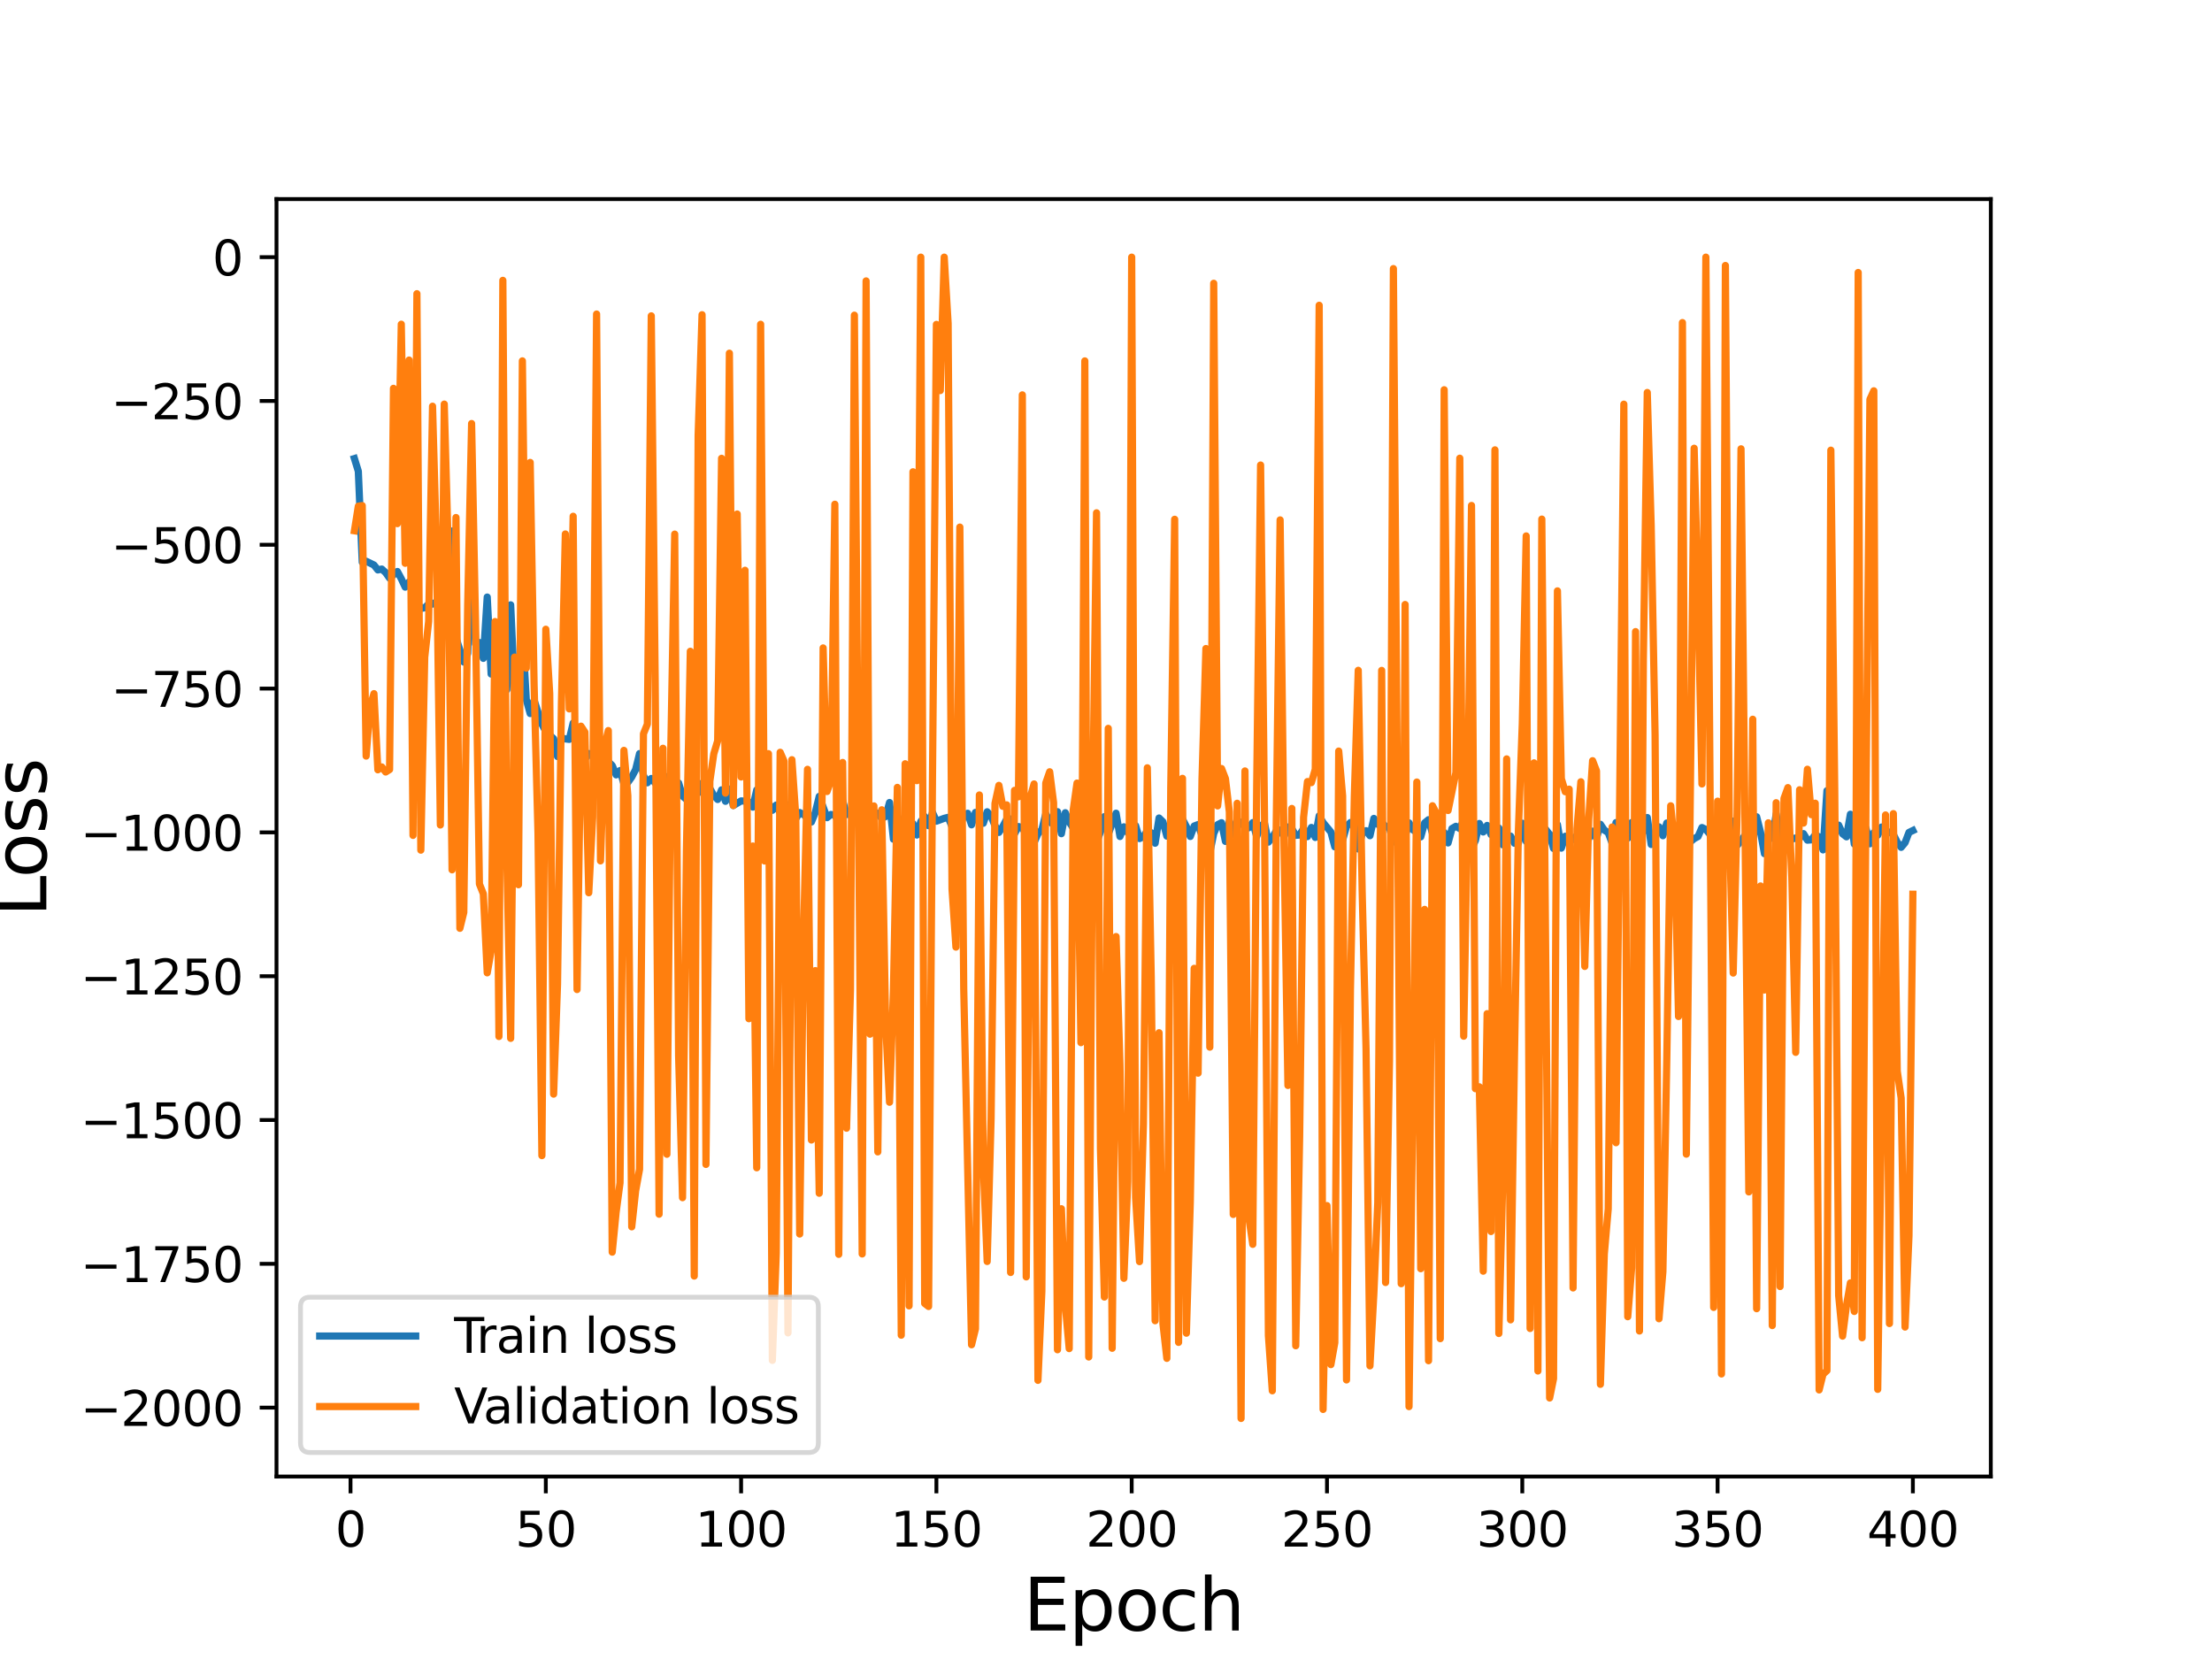 <?xml version="1.0" encoding="utf-8" standalone="no"?>
<!DOCTYPE svg PUBLIC "-//W3C//DTD SVG 1.1//EN"
  "http://www.w3.org/Graphics/SVG/1.1/DTD/svg11.dtd">
<svg height="345.6pt" version="1.1" viewBox="0 0 460.8 345.6" width="460.8pt" xmlns="http://www.w3.org/2000/svg" xmlns:xlink="http://www.w3.org/1999/xlink">
 <defs>
  <style type="text/css">*{stroke-linecap:butt;stroke-linejoin:round;}</style>
 </defs>
 <g id="figure_1">
  <g id="patch_1">
   <path d="M 0 345.6 
L 460.8 345.6 
L 460.8 0 
L 0 0 
z
" style="fill:#ffffff;"/>
  </g>
  <g id="axes_1">
   <g id="patch_2">
    <path d="M 57.6 307.584 
L 414.72 307.584 
L 414.72 41.472 
L 57.6 41.472 
z
" style="fill:#ffffff;"/>
   </g>
   <g id="matplotlib.axis_1">
    <g id="xtick_1">
     <g id="line2d_1">
      <defs>
       <path d="M 0 0 
L 0 3.5 
" id="m076f43e53f" style="stroke:#000000;stroke-width:0.8;"/>
      </defs>
      <g>
       <use style="stroke:#000000;stroke-width:0.8;" x="73.019" xlink:href="#m076f43e53f" y="307.584"/>
      </g>
     </g>
     <g id="text_1">
      <!-- 0 -->
      <g transform="translate(69.838 322.182)scale(0.1 -0.1)">
       <defs>
        <path d="M 2034 4250 
Q 1547 4250 1301 3770 
Q 1056 3291 1056 2328 
Q 1056 1369 1301 889 
Q 1547 409 2034 409 
Q 2525 409 2770 889 
Q 3016 1369 3016 2328 
Q 3016 3291 2770 3770 
Q 2525 4250 2034 4250 
z
M 2034 4750 
Q 2819 4750 3233 4129 
Q 3647 3509 3647 2328 
Q 3647 1150 3233 529 
Q 2819 -91 2034 -91 
Q 1250 -91 836 529 
Q 422 1150 422 2328 
Q 422 3509 836 4129 
Q 1250 4750 2034 4750 
z
" id="DejaVuSans-30" transform="scale(0.016)"/>
       </defs>
       <use xlink:href="#DejaVuSans-30"/>
      </g>
     </g>
    </g>
    <g id="xtick_2">
     <g id="line2d_2">
      <g>
       <use style="stroke:#000000;stroke-width:0.8;" x="113.703" xlink:href="#m076f43e53f" y="307.584"/>
      </g>
     </g>
     <g id="text_2">
      <!-- 50 -->
      <g transform="translate(107.34 322.182)scale(0.1 -0.1)">
       <defs>
        <path d="M 691 4666 
L 3169 4666 
L 3169 4134 
L 1269 4134 
L 1269 2991 
Q 1406 3038 1543 3061 
Q 1681 3084 1819 3084 
Q 2600 3084 3056 2656 
Q 3513 2228 3513 1497 
Q 3513 744 3044 326 
Q 2575 -91 1722 -91 
Q 1428 -91 1123 -41 
Q 819 9 494 109 
L 494 744 
Q 775 591 1075 516 
Q 1375 441 1709 441 
Q 2250 441 2565 725 
Q 2881 1009 2881 1497 
Q 2881 1984 2565 2268 
Q 2250 2553 1709 2553 
Q 1456 2553 1204 2497 
Q 953 2441 691 2322 
L 691 4666 
z
" id="DejaVuSans-35" transform="scale(0.016)"/>
       </defs>
       <use xlink:href="#DejaVuSans-35"/>
       <use x="63.623" xlink:href="#DejaVuSans-30"/>
      </g>
     </g>
    </g>
    <g id="xtick_3">
     <g id="line2d_3">
      <g>
       <use style="stroke:#000000;stroke-width:0.8;" x="154.386" xlink:href="#m076f43e53f" y="307.584"/>
      </g>
     </g>
     <g id="text_3">
      <!-- 100 -->
      <g transform="translate(144.842 322.182)scale(0.1 -0.1)">
       <defs>
        <path d="M 794 531 
L 1825 531 
L 1825 4091 
L 703 3866 
L 703 4441 
L 1819 4666 
L 2450 4666 
L 2450 531 
L 3481 531 
L 3481 0 
L 794 0 
L 794 531 
z
" id="DejaVuSans-31" transform="scale(0.016)"/>
       </defs>
       <use xlink:href="#DejaVuSans-31"/>
       <use x="63.623" xlink:href="#DejaVuSans-30"/>
       <use x="127.246" xlink:href="#DejaVuSans-30"/>
      </g>
     </g>
    </g>
    <g id="xtick_4">
     <g id="line2d_4">
      <g>
       <use style="stroke:#000000;stroke-width:0.8;" x="195.07" xlink:href="#m076f43e53f" y="307.584"/>
      </g>
     </g>
     <g id="text_4">
      <!-- 150 -->
      <g transform="translate(185.526 322.182)scale(0.1 -0.1)">
       <use xlink:href="#DejaVuSans-31"/>
       <use x="63.623" xlink:href="#DejaVuSans-35"/>
       <use x="127.246" xlink:href="#DejaVuSans-30"/>
      </g>
     </g>
    </g>
    <g id="xtick_5">
     <g id="line2d_5">
      <g>
       <use style="stroke:#000000;stroke-width:0.8;" x="235.753" xlink:href="#m076f43e53f" y="307.584"/>
      </g>
     </g>
     <g id="text_5">
      <!-- 200 -->
      <g transform="translate(226.209 322.182)scale(0.1 -0.1)">
       <defs>
        <path d="M 1228 531 
L 3431 531 
L 3431 0 
L 469 0 
L 469 531 
Q 828 903 1448 1529 
Q 2069 2156 2228 2338 
Q 2531 2678 2651 2914 
Q 2772 3150 2772 3378 
Q 2772 3750 2511 3984 
Q 2250 4219 1831 4219 
Q 1534 4219 1204 4116 
Q 875 4013 500 3803 
L 500 4441 
Q 881 4594 1212 4672 
Q 1544 4750 1819 4750 
Q 2544 4750 2975 4387 
Q 3406 4025 3406 3419 
Q 3406 3131 3298 2873 
Q 3191 2616 2906 2266 
Q 2828 2175 2409 1742 
Q 1991 1309 1228 531 
z
" id="DejaVuSans-32" transform="scale(0.016)"/>
       </defs>
       <use xlink:href="#DejaVuSans-32"/>
       <use x="63.623" xlink:href="#DejaVuSans-30"/>
       <use x="127.246" xlink:href="#DejaVuSans-30"/>
      </g>
     </g>
    </g>
    <g id="xtick_6">
     <g id="line2d_6">
      <g>
       <use style="stroke:#000000;stroke-width:0.8;" x="276.437" xlink:href="#m076f43e53f" y="307.584"/>
      </g>
     </g>
     <g id="text_6">
      <!-- 250 -->
      <g transform="translate(266.893 322.182)scale(0.1 -0.1)">
       <use xlink:href="#DejaVuSans-32"/>
       <use x="63.623" xlink:href="#DejaVuSans-35"/>
       <use x="127.246" xlink:href="#DejaVuSans-30"/>
      </g>
     </g>
    </g>
    <g id="xtick_7">
     <g id="line2d_7">
      <g>
       <use style="stroke:#000000;stroke-width:0.8;" x="317.12" xlink:href="#m076f43e53f" y="307.584"/>
      </g>
     </g>
     <g id="text_7">
      <!-- 300 -->
      <g transform="translate(307.576 322.182)scale(0.1 -0.1)">
       <defs>
        <path d="M 2597 2516 
Q 3050 2419 3304 2112 
Q 3559 1806 3559 1356 
Q 3559 666 3084 287 
Q 2609 -91 1734 -91 
Q 1441 -91 1130 -33 
Q 819 25 488 141 
L 488 750 
Q 750 597 1062 519 
Q 1375 441 1716 441 
Q 2309 441 2620 675 
Q 2931 909 2931 1356 
Q 2931 1769 2642 2001 
Q 2353 2234 1838 2234 
L 1294 2234 
L 1294 2753 
L 1863 2753 
Q 2328 2753 2575 2939 
Q 2822 3125 2822 3475 
Q 2822 3834 2567 4026 
Q 2313 4219 1838 4219 
Q 1578 4219 1281 4162 
Q 984 4106 628 3988 
L 628 4550 
Q 988 4650 1302 4700 
Q 1616 4750 1894 4750 
Q 2613 4750 3031 4423 
Q 3450 4097 3450 3541 
Q 3450 3153 3228 2886 
Q 3006 2619 2597 2516 
z
" id="DejaVuSans-33" transform="scale(0.016)"/>
       </defs>
       <use xlink:href="#DejaVuSans-33"/>
       <use x="63.623" xlink:href="#DejaVuSans-30"/>
       <use x="127.246" xlink:href="#DejaVuSans-30"/>
      </g>
     </g>
    </g>
    <g id="xtick_8">
     <g id="line2d_8">
      <g>
       <use style="stroke:#000000;stroke-width:0.8;" x="357.804" xlink:href="#m076f43e53f" y="307.584"/>
      </g>
     </g>
     <g id="text_8">
      <!-- 350 -->
      <g transform="translate(348.26 322.182)scale(0.1 -0.1)">
       <use xlink:href="#DejaVuSans-33"/>
       <use x="63.623" xlink:href="#DejaVuSans-35"/>
       <use x="127.246" xlink:href="#DejaVuSans-30"/>
      </g>
     </g>
    </g>
    <g id="xtick_9">
     <g id="line2d_9">
      <g>
       <use style="stroke:#000000;stroke-width:0.8;" x="398.487" xlink:href="#m076f43e53f" y="307.584"/>
      </g>
     </g>
     <g id="text_9">
      <!-- 400 -->
      <g transform="translate(388.944 322.182)scale(0.1 -0.1)">
       <defs>
        <path d="M 2419 4116 
L 825 1625 
L 2419 1625 
L 2419 4116 
z
M 2253 4666 
L 3047 4666 
L 3047 1625 
L 3713 1625 
L 3713 1100 
L 3047 1100 
L 3047 0 
L 2419 0 
L 2419 1100 
L 313 1100 
L 313 1709 
L 2253 4666 
z
" id="DejaVuSans-34" transform="scale(0.016)"/>
       </defs>
       <use xlink:href="#DejaVuSans-34"/>
       <use x="63.623" xlink:href="#DejaVuSans-30"/>
       <use x="127.246" xlink:href="#DejaVuSans-30"/>
      </g>
     </g>
    </g>
    <g id="text_10">
     <!-- Epoch -->
     <g transform="translate(213.194 339.66)scale(0.15 -0.15)">
      <defs>
       <path d="M 628 4666 
L 3578 4666 
L 3578 4134 
L 1259 4134 
L 1259 2753 
L 3481 2753 
L 3481 2222 
L 1259 2222 
L 1259 531 
L 3634 531 
L 3634 0 
L 628 0 
L 628 4666 
z
" id="DejaVuSans-45" transform="scale(0.016)"/>
       <path d="M 1159 525 
L 1159 -1331 
L 581 -1331 
L 581 3500 
L 1159 3500 
L 1159 2969 
Q 1341 3281 1617 3432 
Q 1894 3584 2278 3584 
Q 2916 3584 3314 3078 
Q 3713 2572 3713 1747 
Q 3713 922 3314 415 
Q 2916 -91 2278 -91 
Q 1894 -91 1617 61 
Q 1341 213 1159 525 
z
M 3116 1747 
Q 3116 2381 2855 2742 
Q 2594 3103 2138 3103 
Q 1681 3103 1420 2742 
Q 1159 2381 1159 1747 
Q 1159 1113 1420 752 
Q 1681 391 2138 391 
Q 2594 391 2855 752 
Q 3116 1113 3116 1747 
z
" id="DejaVuSans-70" transform="scale(0.016)"/>
       <path d="M 1959 3097 
Q 1497 3097 1228 2736 
Q 959 2375 959 1747 
Q 959 1119 1226 758 
Q 1494 397 1959 397 
Q 2419 397 2687 759 
Q 2956 1122 2956 1747 
Q 2956 2369 2687 2733 
Q 2419 3097 1959 3097 
z
M 1959 3584 
Q 2709 3584 3137 3096 
Q 3566 2609 3566 1747 
Q 3566 888 3137 398 
Q 2709 -91 1959 -91 
Q 1206 -91 779 398 
Q 353 888 353 1747 
Q 353 2609 779 3096 
Q 1206 3584 1959 3584 
z
" id="DejaVuSans-6f" transform="scale(0.016)"/>
       <path d="M 3122 3366 
L 3122 2828 
Q 2878 2963 2633 3030 
Q 2388 3097 2138 3097 
Q 1578 3097 1268 2742 
Q 959 2388 959 1747 
Q 959 1106 1268 751 
Q 1578 397 2138 397 
Q 2388 397 2633 464 
Q 2878 531 3122 666 
L 3122 134 
Q 2881 22 2623 -34 
Q 2366 -91 2075 -91 
Q 1284 -91 818 406 
Q 353 903 353 1747 
Q 353 2603 823 3093 
Q 1294 3584 2113 3584 
Q 2378 3584 2631 3529 
Q 2884 3475 3122 3366 
z
" id="DejaVuSans-63" transform="scale(0.016)"/>
       <path d="M 3513 2113 
L 3513 0 
L 2938 0 
L 2938 2094 
Q 2938 2591 2744 2837 
Q 2550 3084 2163 3084 
Q 1697 3084 1428 2787 
Q 1159 2491 1159 1978 
L 1159 0 
L 581 0 
L 581 4863 
L 1159 4863 
L 1159 2956 
Q 1366 3272 1645 3428 
Q 1925 3584 2291 3584 
Q 2894 3584 3203 3211 
Q 3513 2838 3513 2113 
z
" id="DejaVuSans-68" transform="scale(0.016)"/>
      </defs>
      <use xlink:href="#DejaVuSans-45"/>
      <use x="63.184" xlink:href="#DejaVuSans-70"/>
      <use x="126.66" xlink:href="#DejaVuSans-6f"/>
      <use x="187.842" xlink:href="#DejaVuSans-63"/>
      <use x="242.822" xlink:href="#DejaVuSans-68"/>
     </g>
    </g>
   </g>
   <g id="matplotlib.axis_2">
    <g id="ytick_1">
     <g id="line2d_10">
      <defs>
       <path d="M 0 0 
L -3.5 0 
" id="m65849903fc" style="stroke:#000000;stroke-width:0.8;"/>
      </defs>
      <g>
       <use style="stroke:#000000;stroke-width:0.8;" x="57.6" xlink:href="#m65849903fc" y="293.234"/>
      </g>
     </g>
     <g id="text_11">
      <!-- −2000 -->
      <g transform="translate(16.77 297.033)scale(0.1 -0.1)">
       <defs>
        <path d="M 678 2272 
L 4684 2272 
L 4684 1741 
L 678 1741 
L 678 2272 
z
" id="DejaVuSans-2212" transform="scale(0.016)"/>
       </defs>
       <use xlink:href="#DejaVuSans-2212"/>
       <use x="83.789" xlink:href="#DejaVuSans-32"/>
       <use x="147.412" xlink:href="#DejaVuSans-30"/>
       <use x="211.035" xlink:href="#DejaVuSans-30"/>
       <use x="274.658" xlink:href="#DejaVuSans-30"/>
      </g>
     </g>
    </g>
    <g id="ytick_2">
     <g id="line2d_11">
      <g>
       <use style="stroke:#000000;stroke-width:0.8;" x="57.6" xlink:href="#m65849903fc" y="263.276"/>
      </g>
     </g>
     <g id="text_12">
      <!-- −1750 -->
      <g transform="translate(16.77 267.075)scale(0.1 -0.1)">
       <defs>
        <path d="M 525 4666 
L 3525 4666 
L 3525 4397 
L 1831 0 
L 1172 0 
L 2766 4134 
L 525 4134 
L 525 4666 
z
" id="DejaVuSans-37" transform="scale(0.016)"/>
       </defs>
       <use xlink:href="#DejaVuSans-2212"/>
       <use x="83.789" xlink:href="#DejaVuSans-31"/>
       <use x="147.412" xlink:href="#DejaVuSans-37"/>
       <use x="211.035" xlink:href="#DejaVuSans-35"/>
       <use x="274.658" xlink:href="#DejaVuSans-30"/>
      </g>
     </g>
    </g>
    <g id="ytick_3">
     <g id="line2d_12">
      <g>
       <use style="stroke:#000000;stroke-width:0.8;" x="57.6" xlink:href="#m65849903fc" y="233.318"/>
      </g>
     </g>
     <g id="text_13">
      <!-- −1500 -->
      <g transform="translate(16.77 237.117)scale(0.1 -0.1)">
       <use xlink:href="#DejaVuSans-2212"/>
       <use x="83.789" xlink:href="#DejaVuSans-31"/>
       <use x="147.412" xlink:href="#DejaVuSans-35"/>
       <use x="211.035" xlink:href="#DejaVuSans-30"/>
       <use x="274.658" xlink:href="#DejaVuSans-30"/>
      </g>
     </g>
    </g>
    <g id="ytick_4">
     <g id="line2d_13">
      <g>
       <use style="stroke:#000000;stroke-width:0.8;" x="57.6" xlink:href="#m65849903fc" y="203.359"/>
      </g>
     </g>
     <g id="text_14">
      <!-- −1250 -->
      <g transform="translate(16.77 207.158)scale(0.1 -0.1)">
       <use xlink:href="#DejaVuSans-2212"/>
       <use x="83.789" xlink:href="#DejaVuSans-31"/>
       <use x="147.412" xlink:href="#DejaVuSans-32"/>
       <use x="211.035" xlink:href="#DejaVuSans-35"/>
       <use x="274.658" xlink:href="#DejaVuSans-30"/>
      </g>
     </g>
    </g>
    <g id="ytick_5">
     <g id="line2d_14">
      <g>
       <use style="stroke:#000000;stroke-width:0.8;" x="57.6" xlink:href="#m65849903fc" y="173.401"/>
      </g>
     </g>
     <g id="text_15">
      <!-- −1000 -->
      <g transform="translate(16.77 177.2)scale(0.1 -0.1)">
       <use xlink:href="#DejaVuSans-2212"/>
       <use x="83.789" xlink:href="#DejaVuSans-31"/>
       <use x="147.412" xlink:href="#DejaVuSans-30"/>
       <use x="211.035" xlink:href="#DejaVuSans-30"/>
       <use x="274.658" xlink:href="#DejaVuSans-30"/>
      </g>
     </g>
    </g>
    <g id="ytick_6">
     <g id="line2d_15">
      <g>
       <use style="stroke:#000000;stroke-width:0.8;" x="57.6" xlink:href="#m65849903fc" y="143.443"/>
      </g>
     </g>
     <g id="text_16">
      <!-- −750 -->
      <g transform="translate(23.133 147.242)scale(0.1 -0.1)">
       <use xlink:href="#DejaVuSans-2212"/>
       <use x="83.789" xlink:href="#DejaVuSans-37"/>
       <use x="147.412" xlink:href="#DejaVuSans-35"/>
       <use x="211.035" xlink:href="#DejaVuSans-30"/>
      </g>
     </g>
    </g>
    <g id="ytick_7">
     <g id="line2d_16">
      <g>
       <use style="stroke:#000000;stroke-width:0.8;" x="57.6" xlink:href="#m65849903fc" y="113.485"/>
      </g>
     </g>
     <g id="text_17">
      <!-- −500 -->
      <g transform="translate(23.133 117.284)scale(0.1 -0.1)">
       <use xlink:href="#DejaVuSans-2212"/>
       <use x="83.789" xlink:href="#DejaVuSans-35"/>
       <use x="147.412" xlink:href="#DejaVuSans-30"/>
       <use x="211.035" xlink:href="#DejaVuSans-30"/>
      </g>
     </g>
    </g>
    <g id="ytick_8">
     <g id="line2d_17">
      <g>
       <use style="stroke:#000000;stroke-width:0.8;" x="57.6" xlink:href="#m65849903fc" y="83.526"/>
      </g>
     </g>
     <g id="text_18">
      <!-- −250 -->
      <g transform="translate(23.133 87.325)scale(0.1 -0.1)">
       <use xlink:href="#DejaVuSans-2212"/>
       <use x="83.789" xlink:href="#DejaVuSans-32"/>
       <use x="147.412" xlink:href="#DejaVuSans-35"/>
       <use x="211.035" xlink:href="#DejaVuSans-30"/>
      </g>
     </g>
    </g>
    <g id="ytick_9">
     <g id="line2d_18">
      <g>
       <use style="stroke:#000000;stroke-width:0.8;" x="57.6" xlink:href="#m65849903fc" y="53.568"/>
      </g>
     </g>
     <g id="text_19">
      <!-- 0 -->
      <g transform="translate(44.237 57.367)scale(0.1 -0.1)">
       <use xlink:href="#DejaVuSans-30"/>
      </g>
     </g>
    </g>
    <g id="text_20">
     <!-- Loss -->
     <g transform="translate(9.651 190.979)rotate(-90)scale(0.15 -0.15)">
      <defs>
       <path d="M 628 4666 
L 1259 4666 
L 1259 531 
L 3531 531 
L 3531 0 
L 628 0 
L 628 4666 
z
" id="DejaVuSans-4c" transform="scale(0.016)"/>
       <path d="M 2834 3397 
L 2834 2853 
Q 2591 2978 2328 3040 
Q 2066 3103 1784 3103 
Q 1356 3103 1142 2972 
Q 928 2841 928 2578 
Q 928 2378 1081 2264 
Q 1234 2150 1697 2047 
L 1894 2003 
Q 2506 1872 2764 1633 
Q 3022 1394 3022 966 
Q 3022 478 2636 193 
Q 2250 -91 1575 -91 
Q 1294 -91 989 -36 
Q 684 19 347 128 
L 347 722 
Q 666 556 975 473 
Q 1284 391 1588 391 
Q 1994 391 2212 530 
Q 2431 669 2431 922 
Q 2431 1156 2273 1281 
Q 2116 1406 1581 1522 
L 1381 1569 
Q 847 1681 609 1914 
Q 372 2147 372 2553 
Q 372 3047 722 3315 
Q 1072 3584 1716 3584 
Q 2034 3584 2315 3537 
Q 2597 3491 2834 3397 
z
" id="DejaVuSans-73" transform="scale(0.016)"/>
      </defs>
      <use xlink:href="#DejaVuSans-4c"/>
      <use x="53.963" xlink:href="#DejaVuSans-6f"/>
      <use x="115.145" xlink:href="#DejaVuSans-73"/>
      <use x="167.244" xlink:href="#DejaVuSans-73"/>
     </g>
    </g>
   </g>
   <g id="line2d_19">
    <path clip-path="url(#p8ba1953630)" d="M 73.833 95.526 
L 74.646 98.172 
L 75.46 117.117 
L 76.274 116.914 
L 77.901 117.699 
L 78.715 118.726 
L 79.528 118.545 
L 80.342 119.286 
L 81.156 120.444 
L 82.783 119.053 
L 83.597 120.562 
L 84.41 122.307 
L 85.224 121.224 
L 86.851 125.344 
L 87.665 126.765 
L 88.479 126.608 
L 89.292 125.83 
L 90.106 125.842 
L 90.92 125.381 
L 91.733 123.979 
L 92.547 123.946 
L 93.361 116.778 
L 94.174 110.619 
L 94.988 132.882 
L 96.616 137.921 
L 97.429 136.154 
L 98.243 107.367 
L 99.057 134.157 
L 99.87 133.85 
L 100.684 137.148 
L 101.498 124.379 
L 102.311 140.414 
L 103.125 140.49 
L 104.752 144.46 
L 105.566 143.703 
L 106.38 126.001 
L 107.193 143.67 
L 108.007 144.053 
L 108.821 131.314 
L 109.634 145.717 
L 110.448 148.644 
L 111.262 145.87 
L 112.889 150.866 
L 113.703 152.393 
L 115.33 153.887 
L 116.144 157.599 
L 116.957 153.686 
L 117.771 153.926 
L 118.585 154.021 
L 119.398 150.628 
L 120.212 158.001 
L 121.026 158.873 
L 121.839 158.131 
L 122.653 156.98 
L 123.467 157.578 
L 124.28 158.971 
L 125.094 157.046 
L 125.908 159.148 
L 126.721 158.684 
L 127.535 159.467 
L 128.349 161.416 
L 129.162 160.52 
L 129.976 163.289 
L 130.79 162.999 
L 131.603 161.856 
L 132.417 160.297 
L 133.231 156.983 
L 134.044 161.568 
L 134.858 163.068 
L 135.672 162.168 
L 136.485 163.116 
L 138.113 161.617 
L 138.926 161.86 
L 140.554 164.093 
L 141.367 163.106 
L 142.181 165.83 
L 142.995 166.532 
L 143.808 166.825 
L 144.622 165.452 
L 145.436 163.104 
L 146.249 165.108 
L 147.063 164.941 
L 147.877 164.245 
L 148.69 165.704 
L 149.504 166.547 
L 150.318 164.541 
L 151.131 166.927 
L 151.945 164.368 
L 152.759 167.803 
L 154.386 166.847 
L 155.2 166.887 
L 156.013 167.06 
L 156.827 168.137 
L 157.641 164.551 
L 158.454 167.139 
L 159.268 169.287 
L 160.082 167.17 
L 160.895 168.801 
L 161.709 167.706 
L 162.523 169.372 
L 163.336 168.08 
L 164.15 167.688 
L 164.964 169.417 
L 165.777 170.535 
L 166.591 169.269 
L 167.405 169.688 
L 169.032 171.238 
L 169.846 169.243 
L 170.66 165.9 
L 172.287 170.335 
L 173.101 169.674 
L 173.914 169.796 
L 174.728 171.24 
L 175.542 166.807 
L 176.355 169.681 
L 177.169 169.621 
L 177.983 170.541 
L 178.796 168.532 
L 179.61 170.542 
L 180.424 170.327 
L 181.237 172.138 
L 182.051 170.078 
L 182.865 169.409 
L 183.678 170.497 
L 184.492 170.092 
L 185.306 167.178 
L 186.119 174.821 
L 186.933 170.168 
L 187.747 171.06 
L 188.56 170.66 
L 189.374 172.521 
L 190.188 171.567 
L 191.001 173.95 
L 191.815 171.146 
L 192.629 170.094 
L 193.442 172.002 
L 194.256 169.25 
L 195.07 171.068 
L 196.697 170.472 
L 197.511 170.266 
L 198.324 172.207 
L 199.138 170.078 
L 199.952 172.364 
L 200.765 169.798 
L 201.579 169.422 
L 202.393 171.825 
L 203.206 169.239 
L 204.02 171.049 
L 204.834 171.499 
L 205.647 169.109 
L 206.461 169.991 
L 207.275 172.011 
L 208.088 173.407 
L 208.902 172.171 
L 209.716 170.639 
L 210.529 170.609 
L 211.343 173.69 
L 212.157 172.183 
L 212.97 172.409 
L 213.784 173.864 
L 214.598 169.641 
L 215.411 175.521 
L 216.225 173.686 
L 217.039 172.824 
L 217.852 169.549 
L 218.666 171.126 
L 219.48 171.831 
L 220.293 169.087 
L 221.107 173.67 
L 221.921 169.305 
L 222.734 171.211 
L 223.548 172.48 
L 224.362 163.83 
L 225.175 170.334 
L 225.989 171.165 
L 226.803 173.437 
L 227.616 171.115 
L 228.43 175.463 
L 229.244 173.306 
L 230.057 170.123 
L 230.871 173.746 
L 232.498 169.406 
L 233.312 174.256 
L 234.126 172.243 
L 234.939 173.456 
L 235.753 173.261 
L 236.567 171.995 
L 237.381 174.686 
L 238.194 174.325 
L 239.008 173.017 
L 239.822 173.501 
L 240.635 175.658 
L 241.449 170.408 
L 242.263 171.203 
L 243.076 174.179 
L 243.89 173.389 
L 244.704 175.307 
L 245.517 171.424 
L 246.331 170.639 
L 247.145 172.201 
L 247.958 174.251 
L 248.772 172.076 
L 249.586 171.771 
L 250.399 174.087 
L 251.213 172.445 
L 252.027 177.613 
L 252.84 173.643 
L 253.654 171.797 
L 254.468 171.384 
L 255.281 175.28 
L 256.095 171.058 
L 256.909 173.846 
L 257.722 171.055 
L 258.536 171.318 
L 259.35 172.314 
L 260.163 172.434 
L 260.977 171.365 
L 261.791 174.25 
L 262.604 172.095 
L 263.418 171.506 
L 264.232 175.428 
L 265.045 174.48 
L 265.859 173.108 
L 266.673 172.903 
L 267.486 174.253 
L 268.3 172.276 
L 269.114 172.634 
L 269.927 174.008 
L 270.741 173.95 
L 271.555 172.573 
L 272.368 174.279 
L 273.182 172.373 
L 273.996 174.456 
L 274.809 169.949 
L 275.623 171.364 
L 277.25 173.327 
L 278.064 176.41 
L 278.878 173.385 
L 279.691 175.023 
L 280.505 172.148 
L 281.319 171.348 
L 282.132 171.232 
L 282.946 176.848 
L 283.76 173.604 
L 284.573 173.051 
L 285.387 174.088 
L 286.201 170.495 
L 287.014 171.728 
L 287.828 171.331 
L 288.642 172.167 
L 289.455 172.468 
L 290.269 175.403 
L 291.083 172.585 
L 291.896 175.196 
L 292.71 174.188 
L 293.524 171.419 
L 294.337 172.85 
L 295.151 173.426 
L 295.965 174.336 
L 296.778 171.43 
L 297.592 170.758 
L 298.406 173.634 
L 299.219 171.465 
L 300.033 173.714 
L 300.847 173.429 
L 301.66 175.597 
L 302.474 172.6 
L 303.288 172.133 
L 304.101 172.608 
L 304.915 170.815 
L 306.543 176.84 
L 307.356 175.081 
L 308.17 171.549 
L 308.984 173.313 
L 309.797 171.952 
L 310.611 173.861 
L 311.425 173.432 
L 312.238 172.494 
L 313.052 175.991 
L 313.866 174.728 
L 314.679 174.172 
L 315.493 175.666 
L 316.307 175.659 
L 317.12 171.493 
L 317.934 175.276 
L 318.748 175.563 
L 319.561 167.228 
L 320.375 169.936 
L 321.189 173.925 
L 322.002 172.781 
L 322.816 173.84 
L 323.63 176.75 
L 324.443 171.774 
L 325.257 176.678 
L 326.071 174.208 
L 326.884 175.404 
L 327.698 174.799 
L 328.512 174.036 
L 329.325 174.93 
L 330.139 171.971 
L 330.953 174.691 
L 331.766 173.142 
L 332.58 174.606 
L 333.394 171.719 
L 334.207 172.919 
L 335.021 173.457 
L 335.835 175.662 
L 336.648 171.359 
L 337.462 174.033 
L 338.276 173.731 
L 339.089 174.61 
L 339.903 171.348 
L 340.717 174.608 
L 341.53 173.572 
L 342.344 173.228 
L 343.158 170.307 
L 343.971 175.917 
L 344.785 173.907 
L 345.599 172.25 
L 346.412 174.094 
L 347.226 171.446 
L 348.04 172.189 
L 348.853 175.091 
L 350.481 174.635 
L 351.294 174.082 
L 352.108 175.385 
L 352.922 174.701 
L 353.735 174.261 
L 354.549 172.392 
L 355.363 172.795 
L 356.176 173.769 
L 356.99 176.489 
L 357.804 176.505 
L 358.617 177.476 
L 359.431 173.423 
L 360.245 177.797 
L 361.058 171.049 
L 361.872 176.112 
L 362.686 175.198 
L 363.499 173.998 
L 364.313 174.008 
L 365.127 175.059 
L 365.94 170.146 
L 366.754 173.379 
L 367.568 177.84 
L 368.381 173.844 
L 369.195 174.63 
L 370.009 169.601 
L 370.822 174.859 
L 371.636 174.858 
L 372.45 173.116 
L 373.263 174.842 
L 374.077 174.56 
L 374.891 174.621 
L 375.704 173.668 
L 376.518 175.018 
L 377.332 174.956 
L 378.146 173.907 
L 378.959 174.345 
L 379.773 177.045 
L 380.587 164.722 
L 381.4 174.763 
L 382.214 173.077 
L 383.028 171.896 
L 383.841 173.693 
L 384.655 174.324 
L 385.469 169.622 
L 386.282 175.836 
L 387.096 175.802 
L 387.91 173.016 
L 388.723 172.517 
L 389.537 175.775 
L 390.351 173.456 
L 391.164 173.986 
L 391.978 172.285 
L 392.792 173.669 
L 393.605 173.331 
L 394.419 173.831 
L 395.233 175.454 
L 396.046 176.515 
L 396.86 175.539 
L 397.674 173.41 
L 398.487 173.015 
L 398.487 173.015 
" style="fill:none;stroke:#1f77b4;stroke-linecap:square;stroke-width:1.5;"/>
   </g>
   <g id="line2d_20">
    <path clip-path="url(#p8ba1953630)" d="M 73.833 110.568 
L 74.646 105.446 
L 75.46 105.323 
L 76.274 157.502 
L 77.087 147.205 
L 77.901 144.5 
L 78.715 160.363 
L 79.528 159.765 
L 80.342 160.821 
L 81.156 160.308 
L 81.969 80.897 
L 82.783 109.082 
L 83.597 67.539 
L 84.41 117.342 
L 85.224 75.007 
L 86.038 174.026 
L 86.851 61.183 
L 87.665 177.103 
L 88.479 136.926 
L 89.292 129.457 
L 90.106 84.622 
L 90.92 113.767 
L 91.733 171.859 
L 92.547 84.183 
L 93.361 113.626 
L 94.174 181.199 
L 94.988 107.807 
L 95.802 193.385 
L 96.616 190.069 
L 97.429 126.01 
L 98.243 88.232 
L 99.057 129.396 
L 99.87 184.151 
L 100.684 186.189 
L 101.498 202.66 
L 102.311 198.085 
L 103.125 129.486 
L 103.939 215.92 
L 104.752 58.405 
L 105.566 178.332 
L 106.38 216.306 
L 107.193 136.882 
L 108.007 184.307 
L 108.821 75.178 
L 109.634 139.184 
L 110.448 96.333 
L 111.262 142.565 
L 112.075 173.656 
L 112.889 240.735 
L 113.703 131.085 
L 114.516 144.491 
L 115.33 227.923 
L 116.144 205.037 
L 116.957 146.443 
L 117.771 111.235 
L 118.585 147.677 
L 119.398 107.549 
L 120.212 206.139 
L 121.026 151.277 
L 121.839 152.521 
L 122.653 185.975 
L 123.467 170.299 
L 124.28 65.422 
L 125.094 179.333 
L 125.908 155.52 
L 126.721 152.191 
L 127.535 260.844 
L 128.349 252.531 
L 129.162 246.405 
L 129.976 156.316 
L 130.79 165.765 
L 131.603 255.568 
L 132.417 248.062 
L 133.231 243.579 
L 134.044 152.855 
L 134.858 150.853 
L 135.672 65.8 
L 136.485 141.684 
L 137.299 252.938 
L 138.113 155.881 
L 138.926 240.451 
L 139.74 155.957 
L 140.554 111.265 
L 141.367 219.967 
L 142.181 249.496 
L 142.995 177.036 
L 143.808 135.673 
L 144.622 265.825 
L 145.436 90.658 
L 146.249 65.561 
L 147.063 242.568 
L 147.877 162.713 
L 148.69 157.049 
L 149.504 154.33 
L 150.318 95.478 
L 151.131 165.225 
L 151.945 73.578 
L 152.759 167.815 
L 153.572 107.073 
L 154.386 161.864 
L 155.2 118.8 
L 156.013 212.223 
L 156.827 176.242 
L 157.641 243.269 
L 158.454 67.554 
L 159.268 179.36 
L 160.082 157.006 
L 160.895 283.389 
L 161.709 261.059 
L 162.523 156.717 
L 163.336 158.574 
L 164.15 277.662 
L 164.964 158.261 
L 165.777 170.009 
L 166.591 257.068 
L 167.405 194.52 
L 168.219 160.267 
L 169.032 237.485 
L 169.846 202.196 
L 170.66 248.575 
L 171.473 134.977 
L 172.287 164.886 
L 173.101 162.594 
L 173.914 105.043 
L 174.728 261.302 
L 175.542 158.837 
L 176.355 235.023 
L 177.169 206.198 
L 177.983 65.659 
L 179.61 261.218 
L 180.424 58.523 
L 181.237 215.437 
L 182.051 167.889 
L 182.865 239.956 
L 183.678 168.696 
L 184.492 212.985 
L 185.306 229.617 
L 186.119 206.357 
L 186.933 164.029 
L 187.747 278.146 
L 188.56 159.107 
L 189.374 272.036 
L 190.188 98.283 
L 191.001 162.627 
L 191.815 53.568 
L 192.629 271.533 
L 193.442 272.162 
L 194.256 161.791 
L 195.07 67.578 
L 195.883 81.357 
L 196.697 53.568 
L 197.511 67.372 
L 198.324 185.213 
L 199.138 197.296 
L 199.952 109.806 
L 200.765 206.055 
L 202.393 280.138 
L 203.206 276.82 
L 204.02 165.605 
L 204.834 242.76 
L 205.647 262.788 
L 206.461 233.098 
L 207.275 167.372 
L 208.088 163.609 
L 208.902 167.969 
L 209.716 167.668 
L 210.529 265.082 
L 211.343 164.648 
L 212.157 165.992 
L 212.97 82.261 
L 213.784 265.997 
L 214.598 166.172 
L 215.411 163.311 
L 216.225 287.551 
L 217.039 269.027 
L 217.852 163.125 
L 218.666 160.775 
L 219.48 167.193 
L 220.293 281.176 
L 221.107 251.805 
L 221.921 271.934 
L 222.734 280.939 
L 223.548 168.885 
L 224.362 163.129 
L 225.175 217.202 
L 225.989 75.185 
L 226.803 282.686 
L 227.616 168.709 
L 228.43 106.831 
L 229.244 239.285 
L 230.057 270.193 
L 230.871 151.731 
L 231.685 280.871 
L 232.498 195.102 
L 233.312 221.755 
L 234.126 266.292 
L 234.939 246.103 
L 235.753 53.568 
L 236.567 249.468 
L 237.381 262.818 
L 238.194 234.22 
L 239.008 159.949 
L 239.822 203.501 
L 240.635 275.129 
L 241.449 215.137 
L 242.263 275.765 
L 243.076 282.969 
L 243.89 164.168 
L 244.704 108.176 
L 245.517 279.641 
L 246.331 162.145 
L 247.145 277.729 
L 247.958 250.493 
L 248.772 201.723 
L 249.586 223.559 
L 250.399 162.31 
L 251.213 135.099 
L 252.027 218.139 
L 252.84 59.013 
L 253.654 167.887 
L 254.468 160.1 
L 255.281 162.205 
L 256.095 169.132 
L 256.909 252.993 
L 257.722 167.338 
L 258.536 295.488 
L 259.35 160.603 
L 260.163 253.658 
L 260.977 259.216 
L 261.791 163.541 
L 262.604 96.876 
L 263.418 169.816 
L 264.232 278.209 
L 265.045 289.726 
L 265.859 172.328 
L 266.673 108.306 
L 267.486 176.19 
L 268.3 226.115 
L 269.114 168.416 
L 269.927 280.347 
L 270.741 236.768 
L 271.555 170.261 
L 272.368 162.816 
L 273.182 163.034 
L 273.996 160.238 
L 274.809 63.593 
L 275.623 293.608 
L 276.437 251.15 
L 277.25 284.274 
L 278.064 279.712 
L 278.878 156.464 
L 279.691 165.811 
L 280.505 287.466 
L 281.319 206.24 
L 282.132 165.814 
L 282.946 139.641 
L 283.76 185.465 
L 284.573 218.479 
L 285.387 284.531 
L 286.201 269.479 
L 287.014 250.518 
L 287.828 139.658 
L 288.642 267.165 
L 289.455 221.003 
L 290.269 55.957 
L 291.896 267.418 
L 292.71 125.928 
L 293.524 293.021 
L 295.151 162.913 
L 295.965 264.295 
L 296.778 189.441 
L 297.592 283.461 
L 298.406 167.855 
L 299.219 169.398 
L 300.033 278.867 
L 300.847 81.193 
L 301.66 168.842 
L 303.288 160.933 
L 304.101 95.455 
L 304.915 215.858 
L 305.729 168.533 
L 306.543 105.3 
L 307.356 226.794 
L 308.17 226.404 
L 308.984 264.809 
L 309.797 211.168 
L 310.611 256.549 
L 311.425 93.717 
L 312.238 277.791 
L 313.052 246.019 
L 313.866 158.096 
L 314.679 274.945 
L 315.493 219.96 
L 316.307 173.124 
L 317.12 150.721 
L 317.934 111.645 
L 318.748 276.745 
L 319.561 158.922 
L 320.375 285.598 
L 321.189 108.141 
L 322.816 291.225 
L 323.63 287.203 
L 324.443 123.093 
L 325.257 162.213 
L 326.071 164.931 
L 326.884 164.394 
L 327.698 268.299 
L 328.512 172.674 
L 329.325 162.86 
L 330.139 201.324 
L 330.953 170.735 
L 331.766 158.469 
L 332.58 160.597 
L 333.394 288.377 
L 334.207 261.233 
L 335.021 251.846 
L 335.835 172.275 
L 336.648 238.048 
L 338.276 84.198 
L 339.089 274.293 
L 339.903 264.122 
L 340.717 131.574 
L 341.53 277.274 
L 342.344 137.204 
L 343.158 81.766 
L 343.971 109.513 
L 344.785 153.125 
L 345.599 274.719 
L 346.412 264.874 
L 347.226 220.519 
L 348.04 167.858 
L 348.853 176.047 
L 349.667 211.755 
L 350.481 67.2 
L 351.294 240.428 
L 352.922 93.379 
L 353.735 124.41 
L 354.549 163.312 
L 355.363 53.568 
L 356.176 155.761 
L 356.99 272.357 
L 357.804 166.898 
L 358.617 286.217 
L 359.431 55.308 
L 360.245 171.512 
L 361.058 202.703 
L 361.872 169.37 
L 362.686 93.5 
L 364.313 248.298 
L 365.127 149.835 
L 365.94 272.622 
L 366.754 184.562 
L 367.568 206.237 
L 368.381 171.408 
L 369.195 276.139 
L 370.009 167.218 
L 370.822 268.009 
L 371.636 166.335 
L 372.45 164.073 
L 373.263 182.692 
L 374.077 219.22 
L 374.891 164.519 
L 375.704 171.465 
L 376.518 160.251 
L 377.332 169.711 
L 378.146 167.322 
L 378.959 289.546 
L 379.773 286.269 
L 380.587 285.526 
L 381.4 93.783 
L 382.214 164.972 
L 383.028 269.894 
L 383.841 278.335 
L 384.655 271.96 
L 385.469 267.25 
L 386.282 273.201 
L 387.096 56.761 
L 387.91 278.676 
L 388.723 166.287 
L 389.537 83.203 
L 390.351 81.413 
L 391.164 289.427 
L 392.792 169.772 
L 393.605 275.721 
L 394.419 169.494 
L 395.233 223.141 
L 396.046 228.747 
L 396.86 276.449 
L 397.674 257.456 
L 398.487 186.286 
L 398.487 186.286 
" style="fill:none;stroke:#ff7f0e;stroke-linecap:square;stroke-width:1.5;"/>
   </g>
   <g id="patch_3">
    <path d="M 57.6 307.584 
L 57.6 41.472 
" style="fill:none;stroke:#000000;stroke-linecap:square;stroke-linejoin:miter;stroke-width:0.8;"/>
   </g>
   <g id="patch_4">
    <path d="M 414.72 307.584 
L 414.72 41.472 
" style="fill:none;stroke:#000000;stroke-linecap:square;stroke-linejoin:miter;stroke-width:0.8;"/>
   </g>
   <g id="patch_5">
    <path d="M 57.6 307.584 
L 414.72 307.584 
" style="fill:none;stroke:#000000;stroke-linecap:square;stroke-linejoin:miter;stroke-width:0.8;"/>
   </g>
   <g id="patch_6">
    <path d="M 57.6 41.472 
L 414.72 41.472 
" style="fill:none;stroke:#000000;stroke-linecap:square;stroke-linejoin:miter;stroke-width:0.8;"/>
   </g>
   <g id="legend_1">
    <g id="patch_7">
     <path d="M 64.6 302.584 
L 168.475 302.584 
Q 170.475 302.584 170.475 300.584 
L 170.475 272.228 
Q 170.475 270.228 168.475 270.228 
L 64.6 270.228 
Q 62.6 270.228 62.6 272.228 
L 62.6 300.584 
Q 62.6 302.584 64.6 302.584 
z
" style="fill:#ffffff;opacity:0.8;stroke:#cccccc;stroke-linejoin:miter;"/>
    </g>
    <g id="line2d_21">
     <path d="M 66.6 278.326 
L 86.6 278.326 
" style="fill:none;stroke:#1f77b4;stroke-linecap:square;stroke-width:1.5;"/>
    </g>
    <g id="line2d_22"/>
    <g id="text_21">
     <!-- Train loss -->
     <g transform="translate(94.6 281.826)scale(0.1 -0.1)">
      <defs>
       <path d="M -19 4666 
L 3928 4666 
L 3928 4134 
L 2272 4134 
L 2272 0 
L 1638 0 
L 1638 4134 
L -19 4134 
L -19 4666 
z
" id="DejaVuSans-54" transform="scale(0.016)"/>
       <path d="M 2631 2963 
Q 2534 3019 2420 3045 
Q 2306 3072 2169 3072 
Q 1681 3072 1420 2755 
Q 1159 2438 1159 1844 
L 1159 0 
L 581 0 
L 581 3500 
L 1159 3500 
L 1159 2956 
Q 1341 3275 1631 3429 
Q 1922 3584 2338 3584 
Q 2397 3584 2469 3576 
Q 2541 3569 2628 3553 
L 2631 2963 
z
" id="DejaVuSans-72" transform="scale(0.016)"/>
       <path d="M 2194 1759 
Q 1497 1759 1228 1600 
Q 959 1441 959 1056 
Q 959 750 1161 570 
Q 1363 391 1709 391 
Q 2188 391 2477 730 
Q 2766 1069 2766 1631 
L 2766 1759 
L 2194 1759 
z
M 3341 1997 
L 3341 0 
L 2766 0 
L 2766 531 
Q 2569 213 2275 61 
Q 1981 -91 1556 -91 
Q 1019 -91 701 211 
Q 384 513 384 1019 
Q 384 1609 779 1909 
Q 1175 2209 1959 2209 
L 2766 2209 
L 2766 2266 
Q 2766 2663 2505 2880 
Q 2244 3097 1772 3097 
Q 1472 3097 1187 3025 
Q 903 2953 641 2809 
L 641 3341 
Q 956 3463 1253 3523 
Q 1550 3584 1831 3584 
Q 2591 3584 2966 3190 
Q 3341 2797 3341 1997 
z
" id="DejaVuSans-61" transform="scale(0.016)"/>
       <path d="M 603 3500 
L 1178 3500 
L 1178 0 
L 603 0 
L 603 3500 
z
M 603 4863 
L 1178 4863 
L 1178 4134 
L 603 4134 
L 603 4863 
z
" id="DejaVuSans-69" transform="scale(0.016)"/>
       <path d="M 3513 2113 
L 3513 0 
L 2938 0 
L 2938 2094 
Q 2938 2591 2744 2837 
Q 2550 3084 2163 3084 
Q 1697 3084 1428 2787 
Q 1159 2491 1159 1978 
L 1159 0 
L 581 0 
L 581 3500 
L 1159 3500 
L 1159 2956 
Q 1366 3272 1645 3428 
Q 1925 3584 2291 3584 
Q 2894 3584 3203 3211 
Q 3513 2838 3513 2113 
z
" id="DejaVuSans-6e" transform="scale(0.016)"/>
       <path id="DejaVuSans-20" transform="scale(0.016)"/>
       <path d="M 603 4863 
L 1178 4863 
L 1178 0 
L 603 0 
L 603 4863 
z
" id="DejaVuSans-6c" transform="scale(0.016)"/>
      </defs>
      <use xlink:href="#DejaVuSans-54"/>
      <use x="46.334" xlink:href="#DejaVuSans-72"/>
      <use x="87.447" xlink:href="#DejaVuSans-61"/>
      <use x="148.727" xlink:href="#DejaVuSans-69"/>
      <use x="176.51" xlink:href="#DejaVuSans-6e"/>
      <use x="239.889" xlink:href="#DejaVuSans-20"/>
      <use x="271.676" xlink:href="#DejaVuSans-6c"/>
      <use x="299.459" xlink:href="#DejaVuSans-6f"/>
      <use x="360.641" xlink:href="#DejaVuSans-73"/>
      <use x="412.74" xlink:href="#DejaVuSans-73"/>
     </g>
    </g>
    <g id="line2d_23">
     <path d="M 66.6 293.004 
L 86.6 293.004 
" style="fill:none;stroke:#ff7f0e;stroke-linecap:square;stroke-width:1.5;"/>
    </g>
    <g id="line2d_24"/>
    <g id="text_22">
     <!-- Validation loss -->
     <g transform="translate(94.6 296.504)scale(0.1 -0.1)">
      <defs>
       <path d="M 1831 0 
L 50 4666 
L 709 4666 
L 2188 738 
L 3669 4666 
L 4325 4666 
L 2547 0 
L 1831 0 
z
" id="DejaVuSans-56" transform="scale(0.016)"/>
       <path d="M 2906 2969 
L 2906 4863 
L 3481 4863 
L 3481 0 
L 2906 0 
L 2906 525 
Q 2725 213 2448 61 
Q 2172 -91 1784 -91 
Q 1150 -91 751 415 
Q 353 922 353 1747 
Q 353 2572 751 3078 
Q 1150 3584 1784 3584 
Q 2172 3584 2448 3432 
Q 2725 3281 2906 2969 
z
M 947 1747 
Q 947 1113 1208 752 
Q 1469 391 1925 391 
Q 2381 391 2643 752 
Q 2906 1113 2906 1747 
Q 2906 2381 2643 2742 
Q 2381 3103 1925 3103 
Q 1469 3103 1208 2742 
Q 947 2381 947 1747 
z
" id="DejaVuSans-64" transform="scale(0.016)"/>
       <path d="M 1172 4494 
L 1172 3500 
L 2356 3500 
L 2356 3053 
L 1172 3053 
L 1172 1153 
Q 1172 725 1289 603 
Q 1406 481 1766 481 
L 2356 481 
L 2356 0 
L 1766 0 
Q 1100 0 847 248 
Q 594 497 594 1153 
L 594 3053 
L 172 3053 
L 172 3500 
L 594 3500 
L 594 4494 
L 1172 4494 
z
" id="DejaVuSans-74" transform="scale(0.016)"/>
      </defs>
      <use xlink:href="#DejaVuSans-56"/>
      <use x="60.658" xlink:href="#DejaVuSans-61"/>
      <use x="121.938" xlink:href="#DejaVuSans-6c"/>
      <use x="149.721" xlink:href="#DejaVuSans-69"/>
      <use x="177.504" xlink:href="#DejaVuSans-64"/>
      <use x="240.98" xlink:href="#DejaVuSans-61"/>
      <use x="302.26" xlink:href="#DejaVuSans-74"/>
      <use x="341.469" xlink:href="#DejaVuSans-69"/>
      <use x="369.252" xlink:href="#DejaVuSans-6f"/>
      <use x="430.434" xlink:href="#DejaVuSans-6e"/>
      <use x="493.812" xlink:href="#DejaVuSans-20"/>
      <use x="525.6" xlink:href="#DejaVuSans-6c"/>
      <use x="553.383" xlink:href="#DejaVuSans-6f"/>
      <use x="614.564" xlink:href="#DejaVuSans-73"/>
      <use x="666.664" xlink:href="#DejaVuSans-73"/>
     </g>
    </g>
   </g>
  </g>
 </g>
 <defs>
  <clipPath id="p8ba1953630">
   <rect height="266.112" width="357.12" x="57.6" y="41.472"/>
  </clipPath>
 </defs>
</svg>
